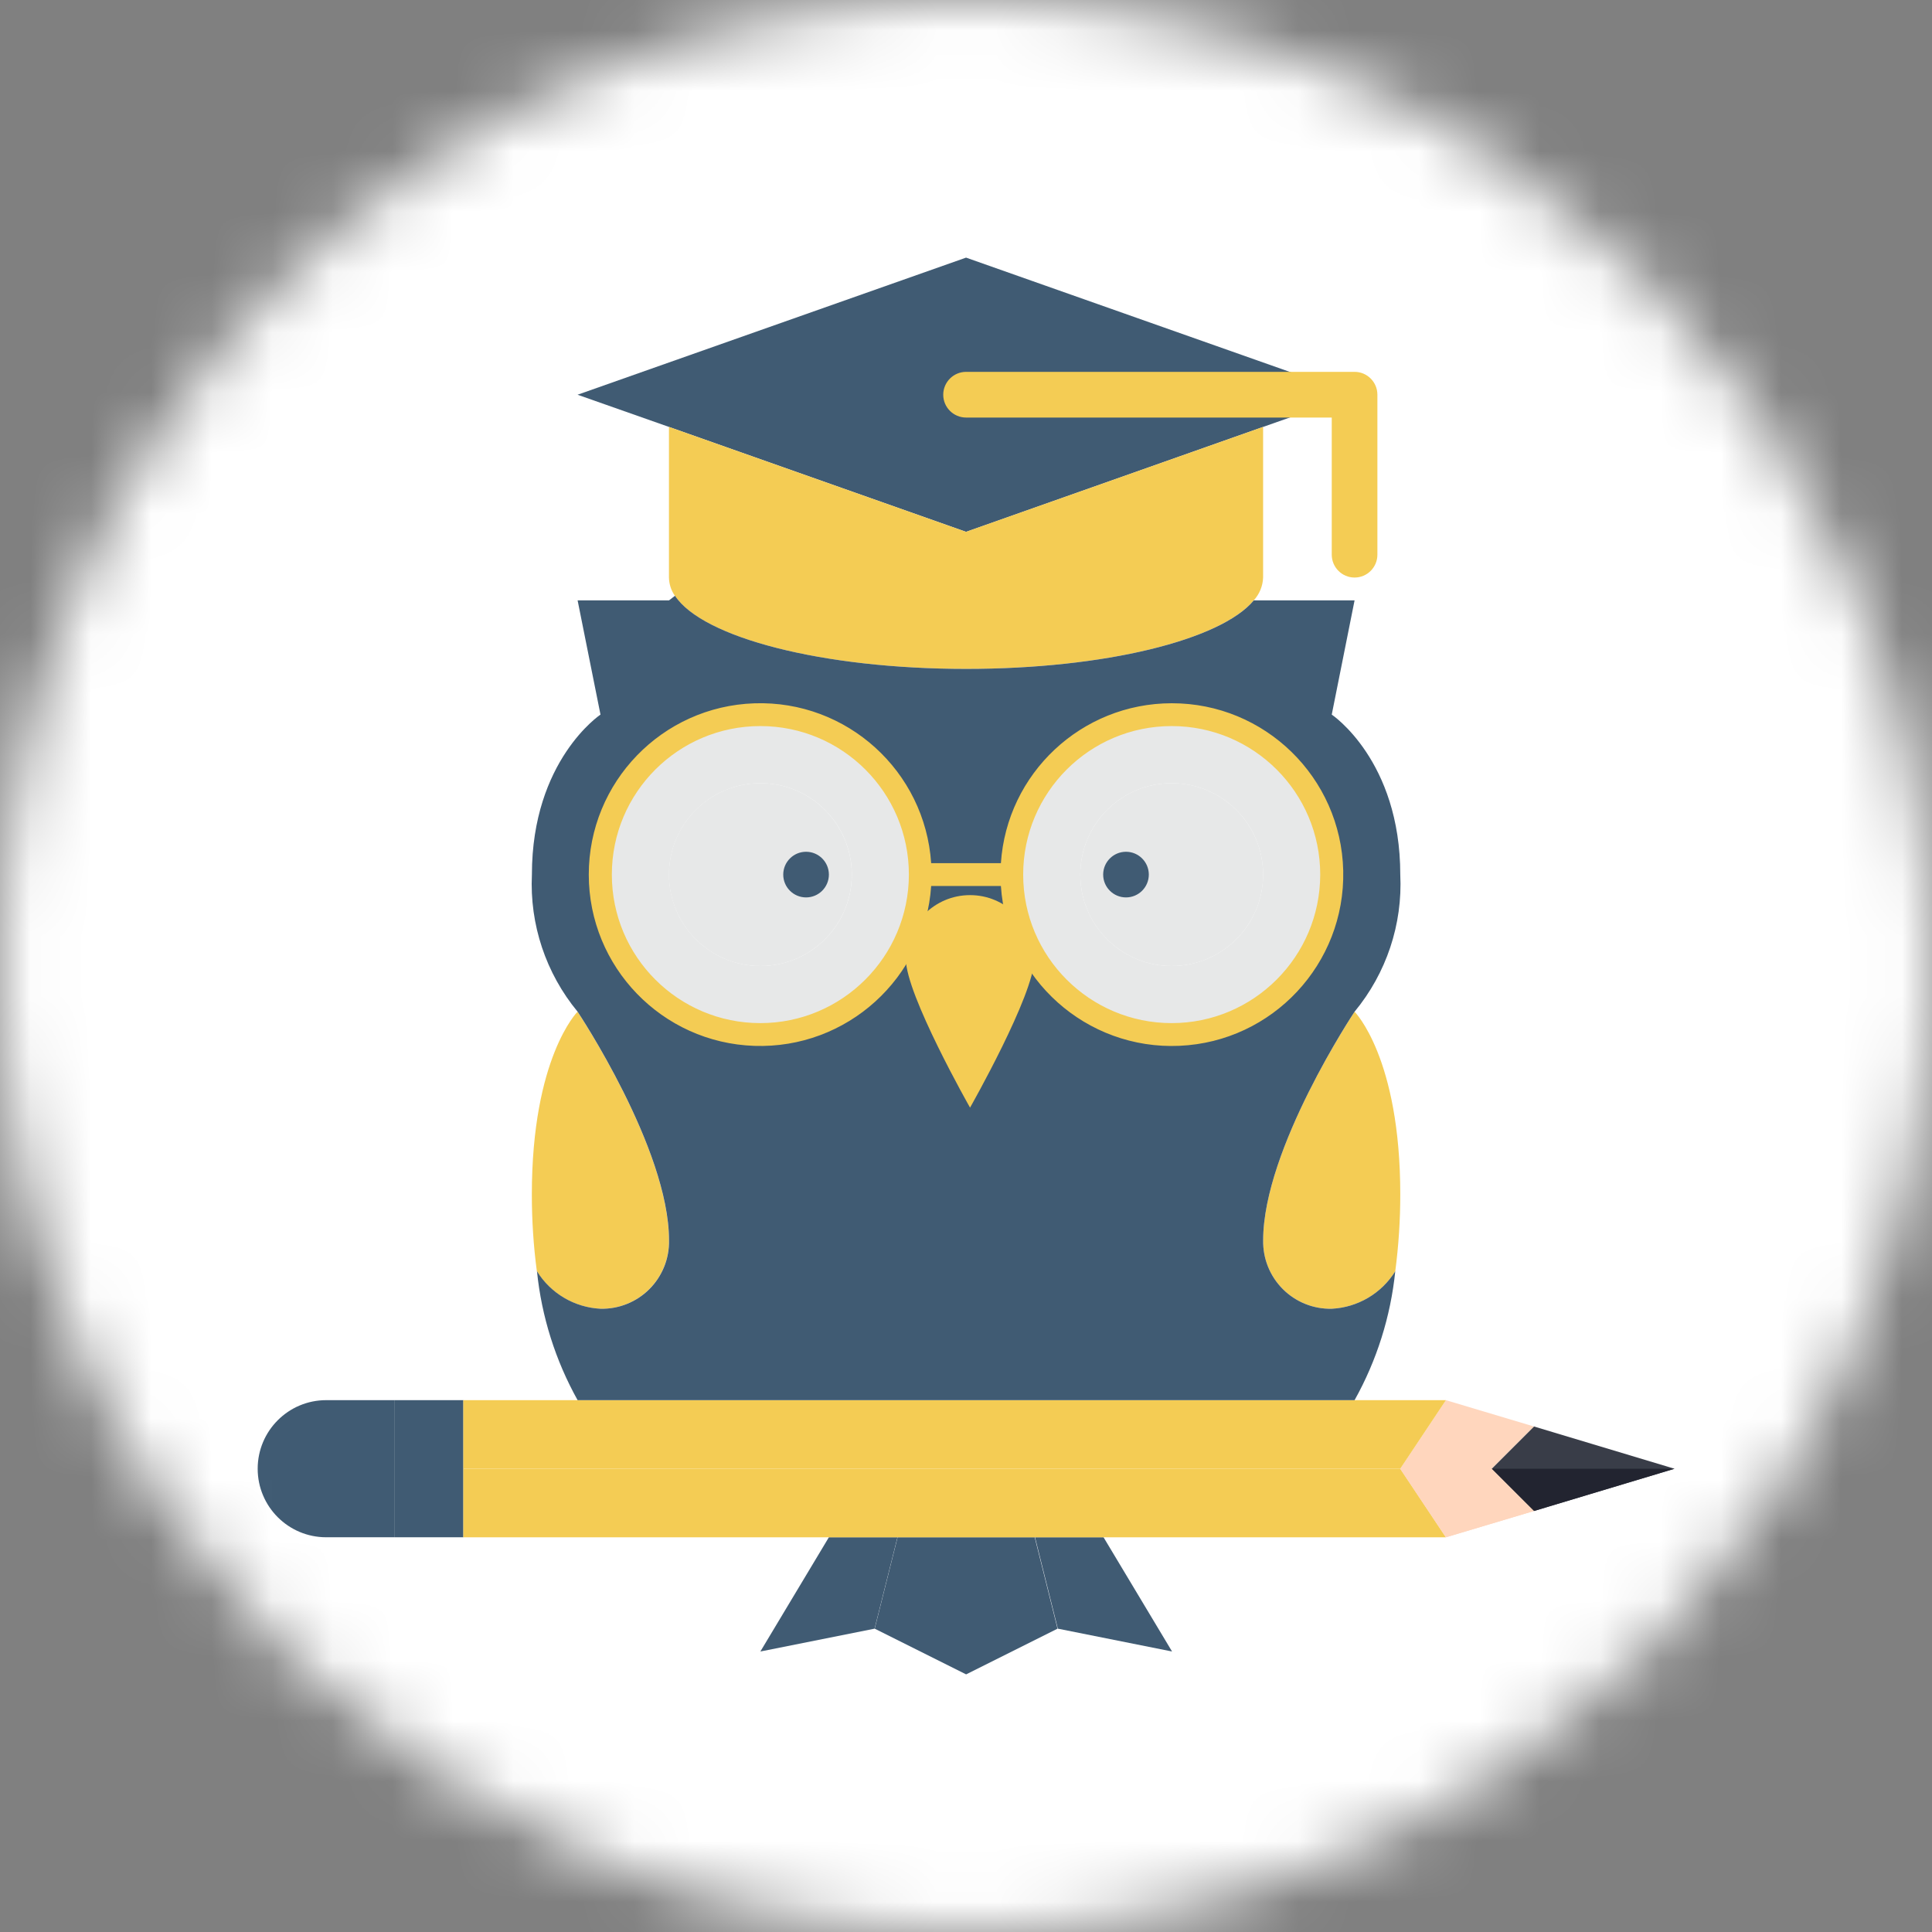 <svg width="32" height="32" viewBox="0 0 32 32" fill="none" xmlns="http://www.w3.org/2000/svg">
<rect x="0" y="0" width="32" height="32" fill="#808080" stroke="none"/>
<mask id="mask0_215_16601" style="mask-type:luminance" maskUnits="userSpaceOnUse" x="0" y="0" width="32" height="32">
<circle cx="16" cy="16" r="16" fill="white"/>
</mask>
<g mask="url(#mask0_215_16601)">
<circle cx="15.999" cy="16" r="21.333" fill="white"/>
<path fill-rule="evenodd" clip-rule="evenodd" d="M12.595 11.837C11.132 11.837 9.945 13.023 9.945 14.486C9.945 15.189 10.224 15.863 10.721 16.36C11.218 16.857 11.892 17.136 12.595 17.136C14.058 17.136 15.244 15.95 15.244 14.486C15.244 13.023 14.058 11.837 12.595 11.837ZM11.081 14.486C11.081 13.65 11.759 12.972 12.595 12.972C13.431 12.972 14.109 13.65 14.109 14.486C14.109 15.322 13.431 16 12.595 16C11.759 16 11.081 15.322 11.081 14.486Z" fill="#E7E8E8"/>
<path fill-rule="evenodd" clip-rule="evenodd" d="M22.057 14.486C22.057 13.023 20.87 11.837 19.407 11.837C18.704 11.836 18.03 12.115 17.533 12.612C17.036 13.109 16.757 13.784 16.758 14.486C16.758 15.95 17.944 17.136 19.407 17.136C20.87 17.136 22.057 15.95 22.057 14.486ZM19.407 12.972C20.243 12.972 20.921 13.65 20.921 14.486C20.921 15.322 20.243 16 19.407 16C18.571 16 17.893 15.322 17.893 14.486C17.893 13.65 18.571 12.972 19.407 12.972Z" fill="#E7E8E8"/>
<circle cx="12.594" cy="14.486" r="1.514" fill="#E7E8E8"/>
<circle cx="19.407" cy="14.486" r="1.514" fill="#E7E8E8"/>
<path d="M17.138 25.462L17.516 26.976L16.002 27.733L14.488 26.976L14.867 25.462H17.138Z" fill="#405B73"/>
<path d="M14.865 25.462L14.486 26.976L12.594 27.354L13.729 25.462H14.865Z" fill="#405B73"/>
<path d="M18.278 25.462L19.413 27.354L17.521 26.976L17.143 25.462H18.278Z" fill="#405B73"/>
<path d="M7.675 24.327V25.462H6.539V23.191H7.675V24.327Z" fill="#405B73"/>
<path d="M6.539 23.191V25.462H5.403C4.776 25.462 4.268 24.954 4.268 24.327C4.268 23.7 4.776 23.191 5.403 23.191H6.539Z" fill="#405B73"/>
<path d="M27.735 24.327L25.407 25.027L24.707 24.327L25.407 23.627L27.735 24.327Z" fill="#393D48"/>
<path d="M25.406 23.627L24.705 24.327L25.406 25.027L23.948 25.462L23.191 24.327L23.948 23.191L25.406 23.627Z" fill="#FFD6BD"/>
<path d="M23.192 24.327L23.949 25.463H18.272H17.136H14.865H13.73H7.674V24.327H23.192Z" fill="#F4CC54"/>
<path d="M23.949 23.191L23.192 24.327H7.674V23.191H9.566H22.435H23.949Z" fill="#F4CC54"/>
<path d="M22.435 6.538L20.921 7.071L16.001 8.809L11.08 7.071L9.566 6.538L16.001 4.267L22.435 6.538Z" fill="#405B73"/>
<path d="M20.921 7.071V9.566C20.916 9.706 20.861 9.84 20.766 9.944C20.221 10.599 18.298 11.079 16 11.079C13.62 11.079 11.636 10.561 11.178 9.868C11.116 9.78 11.082 9.674 11.08 9.566V7.071L16 8.809L20.921 7.071Z" fill="#F4CC54"/>
<path d="M9.566 16.757C9.566 16.757 11.08 19.028 11.08 20.542C11.086 20.845 10.969 21.137 10.754 21.352C10.54 21.566 10.247 21.684 9.944 21.677C9.513 21.655 9.12 21.424 8.892 21.056C8.836 20.635 8.809 20.21 8.809 19.785C8.809 17.514 9.566 16.757 9.566 16.757V16.757Z" fill="#F4CC54"/>
<path d="M23.193 19.785C23.193 20.21 23.165 20.635 23.11 21.056C22.882 21.424 22.489 21.655 22.058 21.677C21.755 21.684 21.462 21.566 21.248 21.352C21.033 21.137 20.916 20.845 20.922 20.542C20.922 19.028 22.436 16.757 22.436 16.757C22.436 16.757 23.193 17.514 23.193 19.785Z" fill="#F4CC54"/>
<path fill-rule="evenodd" clip-rule="evenodd" d="M22.436 23.191C22.804 22.533 23.033 21.806 23.11 21.056C22.882 21.423 22.489 21.655 22.058 21.677C21.755 21.684 21.462 21.566 21.248 21.352C21.033 21.137 20.916 20.845 20.922 20.542C20.922 19.028 22.436 16.757 22.436 16.757C22.962 16.12 23.233 15.311 23.193 14.486C23.193 12.593 22.058 11.836 22.058 11.836L22.436 9.944H20.767C20.222 10.599 18.299 11.079 16.002 11.079C13.621 11.079 11.638 10.561 11.18 9.868L11.081 9.944H9.567L9.946 11.836C9.946 11.836 8.81 12.593 8.81 14.486C8.771 15.311 9.041 16.12 9.567 16.757C9.567 16.757 11.081 19.028 11.081 20.542C11.088 20.845 10.97 21.137 10.756 21.352C10.542 21.566 10.249 21.684 9.946 21.677C9.515 21.655 9.121 21.423 8.894 21.056C8.97 21.806 9.2 22.533 9.567 23.191H22.436ZM16.759 14.486C16.759 15.949 17.945 17.135 19.408 17.135C20.872 17.135 22.058 15.949 22.058 14.486C22.058 13.023 20.872 11.836 19.408 11.836C18.705 11.836 18.031 12.115 17.534 12.612C17.037 13.109 16.758 13.783 16.759 14.486ZM12.595 11.836C14.059 11.836 15.245 13.023 15.245 14.486C15.245 15.189 14.966 15.863 14.469 16.36C13.972 16.857 13.298 17.136 12.595 17.135C11.132 17.135 9.946 15.949 9.946 14.486C9.946 13.023 11.132 11.836 12.595 11.836ZM16.759 15.621L16.002 17.514L15.245 15.621H16.759Z" fill="#405B73"/>
<path d="M17.13 15.888C17.13 16.475 16.067 18.346 16.067 18.346C16.067 18.346 15.004 16.475 15.004 15.888C15.004 15.302 15.48 14.826 16.067 14.826C16.654 14.826 17.13 15.302 17.13 15.888Z" fill="#F4CC54"/>
<path d="M22.436 9.566C22.227 9.566 22.058 9.396 22.058 9.187V6.916H16.002C15.793 6.916 15.623 6.747 15.623 6.538C15.623 6.329 15.793 6.159 16.002 6.159H22.436C22.645 6.159 22.814 6.329 22.814 6.538V9.187C22.814 9.396 22.645 9.566 22.436 9.566Z" fill="#F4CC54"/>
<path d="M25.407 25.027L27.735 24.327H24.707L25.407 25.027Z" fill="#222430"/>
<path d="M23.191 24.327L23.948 25.463L25.406 25.027L24.705 24.327H23.191Z" fill="#FFD6BD"/>
<circle cx="18.65" cy="14.486" r="0.378" fill="#405B73"/>
<circle cx="13.351" cy="14.486" r="0.378" fill="#405B73"/>
<path fill-rule="evenodd" clip-rule="evenodd" d="M19.407 11.648C17.914 11.649 16.677 12.807 16.578 14.297H15.423C15.321 12.769 14.026 11.598 12.496 11.649C10.966 11.7 9.752 12.955 9.752 14.486C9.752 16.017 10.966 17.272 12.496 17.323C14.026 17.374 15.321 16.203 15.423 14.675H16.578C16.68 16.216 17.995 17.391 19.537 17.322C21.079 17.253 22.283 15.964 22.248 14.421C22.212 12.878 20.95 11.646 19.407 11.648ZM12.594 16.946C11.235 16.946 10.134 15.845 10.134 14.486C10.134 13.127 11.235 12.026 12.594 12.026C13.953 12.026 15.054 13.127 15.054 14.486C15.052 15.844 13.952 16.945 12.594 16.946ZM16.947 14.486C16.947 15.845 18.048 16.946 19.407 16.946C20.765 16.945 21.865 15.844 21.867 14.486C21.867 13.127 20.765 12.026 19.407 12.026C18.048 12.026 16.947 13.127 16.947 14.486Z" fill="#F4CC54"/>
</g>
</svg>
